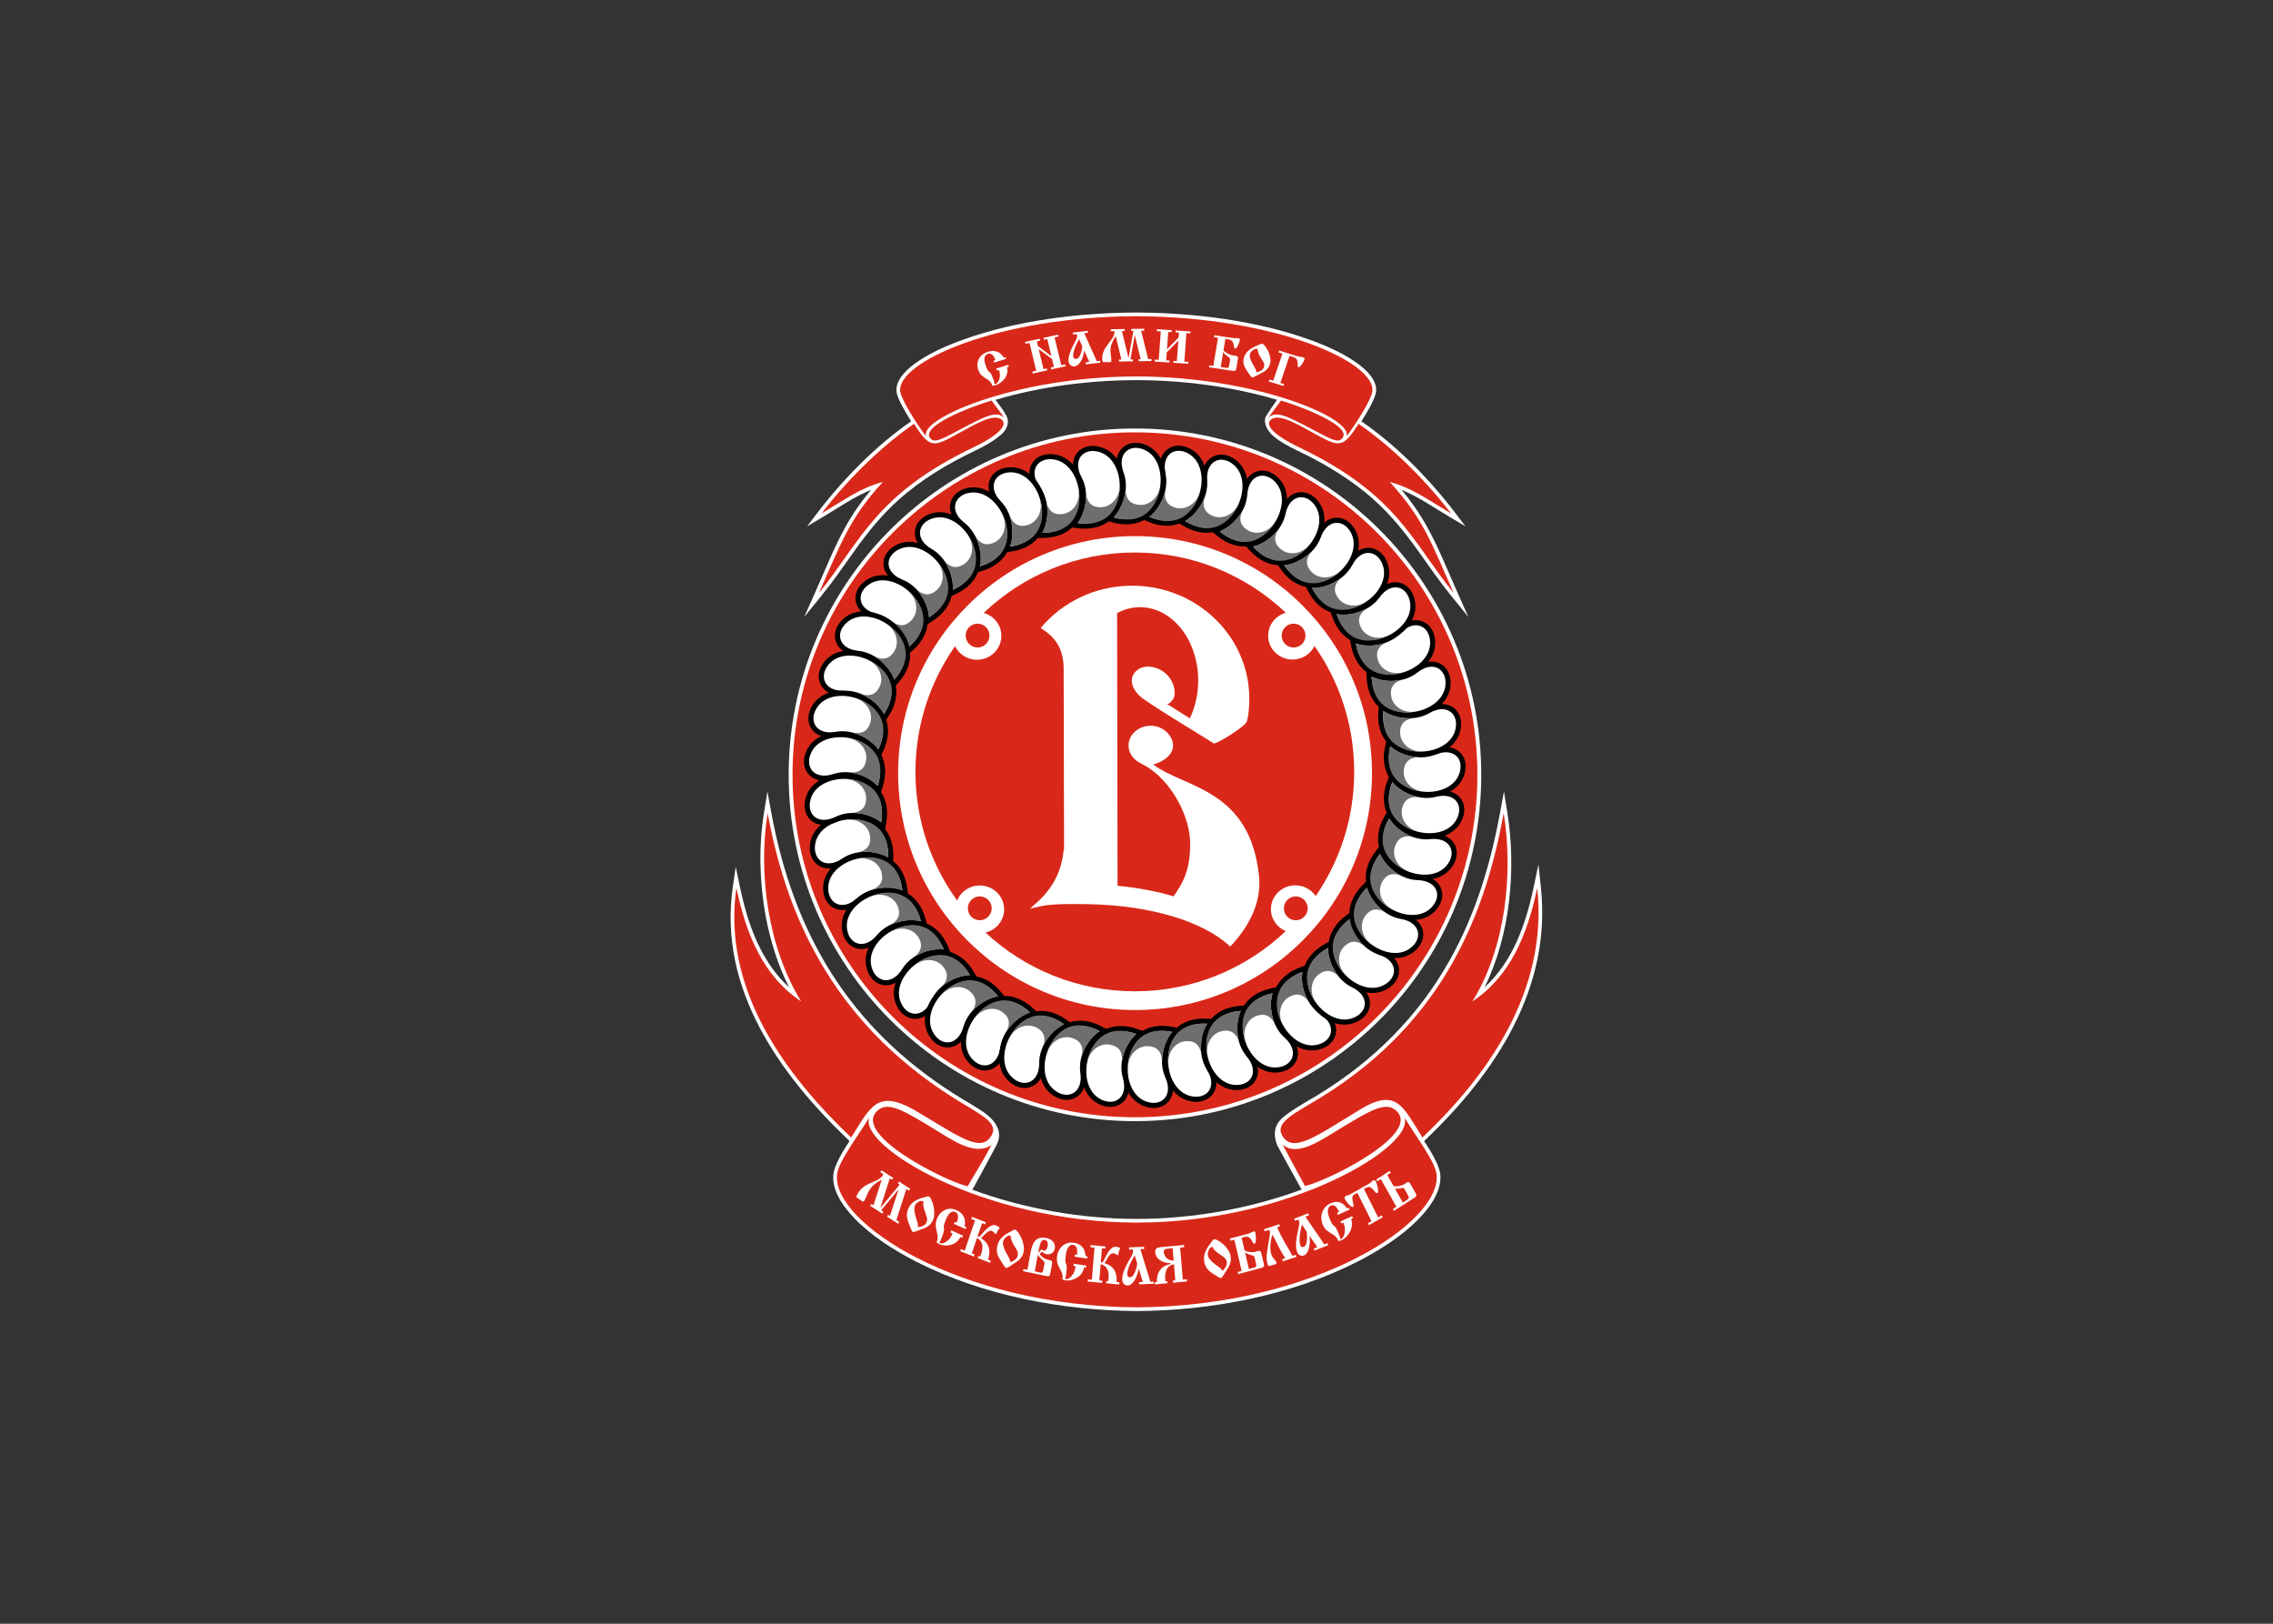 <svg clip-rule="evenodd" fill-rule="evenodd" stroke-linejoin="round" stroke-miterlimit="1.414" viewBox="0 0 560 400" xmlns="http://www.w3.org/2000/svg"><rect x="0" y="0" width="560" height="400" fill="#333333" stroke="none"/><g transform="matrix(.704 0 0 .704 179.417 76.864)"><path d="m144.406 52.944c61.271 0 110.957 48.211 110.957 107.654 0 59.448-49.687 107.654-110.957 107.654-61.276 0-110.963-48.206-110.963-107.654 0-59.443 49.688-107.654 110.963-107.654" fill="#fff"/><path d="m33.313 160.6c0-59.517 49.754-107.673 111.088-107.78v.241c-61.211 0-110.723 48.164-110.837 107.539.115 59.376 49.626 107.53 110.837 107.53s110.733-48.155 110.838-107.53c-.105-59.375-49.627-107.539-110.838-107.539v-.115-.126c61.336.107 111.087 48.263 111.087 107.78s-49.751 107.663-111.087 107.769c-61.335-.106-111.088-48.252-111.088-107.769z" fill-rule="nonzero"/><path d="m93.942 291.399c-2.641 4.966-5.312 9.92-8.017 14.856l-.462.846-.153-.033c18.279 6.791 38.576 10.265 57.678 10.277 19.278-.012 39.767-3.544 58.178-10.466l-.554.124-.465-.849c-2.701-4.924-5.479-9.789-8.116-14.755-2.441-6.826 1.621-9.404 4.894-11.678 3.068-2.12 6.464-3.955 9.656-5.904 19.286-11.821 34.82-27.249 45.91-47.008 9.059-16.13 14.294-33.576 17.623-51.687l1.348-7.353 1.191 7.385c3.153 19.568 1.084 42.915-8.004 61.178 9.877-8.986 14.452-21.992 17.207-35.047l1.682-7.954.862 8.082c3.789 35.32-16.09 65.102-40.561 88.383l-.302.294c2.471 3.772 5.32 8.504 5.649 11.661.585 5.684-3.533 11.383-7.245 15.257-6.007 6.289-14.161 11.432-21.867 15.353-23.219 11.793-51.197 17.072-77.087 17.217-25.887-.145-53.865-5.424-77.085-17.217-7.706-3.921-15.86-9.063-21.868-15.353-3.707-3.874-7.829-9.573-7.244-15.257.328-3.157 3.183-7.889 5.649-11.661l-.303-.294c-24.203-23.024-45.63-53.132-40.557-88.43l1.037-7.206 1.502 7.126c2.752 13.035 7.317 26.027 17.17 35.004-3.939-7.808-6.593-16.358-8.18-24.895-2.18-11.778-2.501-24.403-.589-36.239l1.187-7.385 1.356 7.353c7.792 42.41 27.312 75.333 64.344 98.702 3.217 2.026 6.639 3.896 9.767 6.032 3.344 2.283 7.415 6.327 4.769 11.541" fill="#fff"/><path d="m83.791 305.937c-7.94-1.758-42.249-19.043-30.874-27.005 3.521-2.462 9.161.947 17.477 5.93 7.804 4.677 15.63 10.719 21.735 6.613-3.597 6.76-6.724 11.513-8.338 14.462m-19.055-26.937c-12.74-6.963-14.959-.777-21.713 9.86-22.474-21.38-45.323-51.444-40.168-87.311 3.464 16.418 9.489 30.952 22.669 39.672-11.683-18.863-15.104-44.938-11.734-65.865 6.114 33.258 21.044 71.865 64.928 99.555 9.383 5.92 15.976 8.568 13.457 13.143-3.656 6.644-11.798.119-27.439-9.054m137.096 26.839c7.941-1.758 42.6-18.945 31.224-26.907-3.52-2.462-9.161.947-17.476 5.93-7.805 4.677-16.155 10.999-21.556 6.49 3.598 6.76 6.192 11.542 7.808 14.487m19.406-26.839c12.745-7.749 14.96-.777 21.714 9.86 22.482-21.38 44.064-50.959 40.167-87.311-3.464 16.418-9.489 30.952-22.669 39.672 11.683-18.863 14.302-44.938 10.932-65.865-6.11 33.258-19.879 72.445-64.126 99.555-8.713 5.342-15.975 8.568-13.458 13.143 3.656 6.644 11.947.367 27.44-9.054m-171.828 2.719c-4.361 7.248-10.86 15.495-11.337 20.169-1.724 16.669 42.515 46.055 104.917 46.397 62.397-.342 106.636-29.728 104.912-46.397-.479-4.674-6.977-12.921-11.337-20.169 4.378 9.813-39.344 36.877-93.575 36.912-54.236-.035-97.958-27.099-93.58-36.912" fill="#d92819"/><path d="m198.616 204.492c-2.3 0-4.169 1.869-4.169 4.174 0 2.303 1.868 4.173 4.169 4.173 2.303 0 4.173-1.869 4.173-4.173 0-2.305-1.87-4.174-4.173-4.174m-.769-95.435c-2.304 0-4.173 1.867-4.173 4.169 0 2.304 1.868 4.173 4.173 4.173s4.169-1.868 4.169-4.173c0-2.302-1.864-4.169-4.169-4.169m-109.823 95.427c-2.303 0-4.173 1.868-4.173 4.174 0 2.303 1.869 4.168 4.173 4.168 2.3 0 4.174-1.865 4.174-4.168-.001-2.305-1.874-4.174-4.174-4.174m-.768-95.435c-2.308 0-4.173 1.867-4.173 4.169 0 2.304 1.865 4.173 4.173 4.173 2.299 0 4.164-1.868 4.164-4.173 0-2.302-1.865-4.169-4.164-4.169m55.034-24.895c20.467 0 39.07 8.018 52.836 21.08-3.572 1.003-6.179 4.218-6.179 8.032 0 4.608 3.819 8.344 8.529 8.344 3.388 0 6.315-1.931 7.689-4.731 8.751 12.469 13.894 27.657 13.894 44.046 0 16.128-4.98 31.096-13.484 43.452-1.523-2.274-4.143-3.768-7.126-3.768-4.71 0-8.533 3.737-8.533 8.347 0 3.447 2.138 6.404 5.184 7.68-13.765 13.052-32.355 21.061-52.81 21.061-20.195 0-38.569-7.806-52.273-20.557 3.746-.879 6.532-4.181 6.532-8.116 0-4.612-3.814-8.355-8.525-8.355-3.596 0-6.672 2.176-7.927 5.256-9.17-12.641-14.58-28.185-14.58-45.001 0-16.357 5.124-31.519 13.845-43.976 1.383 2.796 4.306 4.728 7.685 4.728 4.714 0 8.533-3.739 8.533-8.351 0-3.818-2.616-7.038-6.191-8.029 13.77-13.104 32.395-21.142 52.901-21.142" fill="#d92819"/><path d="m141.338 95.762c22.648 0 41.017 17.718 41.017 39.564 0 2.673-.256 5.841-.802 7.804-.452 1.952-11.073 8.301-11.657 7.812-8.025-5.103-16.615-10.054-24.367-15.375-3.734-2.56-5.534-6.454-3.367-9.298 2.168-2.842 6.845-2.919 10.437-.175 3.598 2.74 4.357 7.702 3.005 9.477-1.348 1.768-1.229 1.236-2.019 1.599l7.962 5.026c1.847-3.868 2.919-8.399 2.919-13.245 0-14.167-9.119-25.664-20.357-25.664-2.851 0-5.565.737-8.026 2.076l.158 95.397c7.356.729 14.047 2.024 19.61 3.707 3.652-5.23 5.803-9.578 5.803-18.474s-5.755-20.344-14.016-26.141c-1.126-.783-2.927-1.783-4.032-2.364-2.125-1.237-3.521-3.368-3.521-5.794 0-3.827 3.486-6.925 7.787-6.925 4.297 0 7.782 3.448 7.782 6.925s-3.699 5.779-6.908 6.633c10.548 8.201 34.036 8.297 37.027 39.361.883 9.196-3.793 17.72-10.112 24.364-9.238-8.811-27.96-14.444-49.551-14.844-14.75-.268-15.556.495-20.531 1.574 2.961-2.675 10.744-8.325 11.802-20.57.047 0 .094-.004.141-.008l-.005-3.111v-.017l-.136-60.09c0-7.561-3.192-11.335-8.031-14.42 7.517-9.022 19.055-14.804 31.988-14.804" fill="#fff"/><path d="m94.612 43.611c-2.338 1.909-5.317 3.503-8.039 4.807-9.685 4.624-19.004 10.161-27.017 17.357-5.986 5.373-10.696 11.26-15.36 17.771-3.763 5.25-7.369 10.557-11.452 15.58l-6.161 7.598 3.985-8.935c3.363-7.538 6.498-15.471 10.501-22.68 2.59-4.67 5.543-8.861 8.892-12.871-5.91 2.414-11.031 6.015-16.637 9.357l-5.721 3.405 4.032-5.295c.513-.674 1.033-1.337 1.554-2.001 8.486-10.739 19.495-21.682 30.832-29.453-2.411-3.766-4.809-8.031-5.104-10.277-.52-3.923 3.133-7.446 5.957-9.59 4.963-3.776 11.499-6.619 17.336-8.717 18.762-6.741 40.739-9.407 60.589-9.494 19.849.087 41.828 2.753 60.593 9.494 5.837 2.098 12.378 4.941 17.34 8.717 2.826 2.144 6.477 5.667 5.961 9.59-.299 2.246-2.696 6.511-5.107 10.277 11.337 7.772 22.35 18.714 30.831 29.453.525.664 1.042 1.327 1.553 2.001l4.037 5.295-5.717-3.405c-5.616-3.341-10.736-6.942-16.645-9.357 3.359 4.01 6.302 8.201 8.892 12.871 4.002 7.209 7.138 15.142 10.505 22.68l3.981 8.935-6.161-7.598c-4.079-5.023-7.69-10.33-11.452-15.58-4.664-6.511-9.375-12.397-15.36-17.771-8.014-7.197-17.328-12.733-27.019-17.357-2.722-1.304-5.691-2.898-8.038-4.807-2.906-2.368-3.827-5.566-2.696-7.305 1.485-2.289 2.201-3.417 3.759-5.577-15.69-4.691-33.115-6.884-49.252-6.893-16.138.009-33.563 2.202-49.248 6.893 1.327 1.846 2.722 3.544 3.789 5.562 1.324 2.527-.011 5.436-2.733 7.32" fill="#fff"/><path d="m92.154 30.984c-6.059 1.726-26.556 9.288-20.954 13.64 1.761 1.372 6.075-1.63 13.035-5.141 5.875-2.972 9.642-4.96 12.323-2.534-1.519-2.206-3.137-4.157-4.404-5.965m-12.139 11.788c-8.465 4.675-9.579 4.767-14.994-3.643-10.125 6.891-22.448 18.343-32.359 31.357 8.819-5.25 13.504-8.848 21.45-11.032-11.896 12.977-14.713 21.707-22.367 38.859 14.75-18.172 19.691-34.552 54.274-51.063 7.419-3.539 11.981-7.334 9.8-9.472-2.623-2.572-9.122 1.302-15.804 4.994m113.433-11.788c6.059 1.726 26.561 9.288 20.955 13.64-1.763 1.372-6.077-1.63-13.032-5.141-5.875-2.972-9.647-4.96-12.326-2.534 1.519-2.206 3.136-4.157 4.403-5.965m12.144 11.788c8.465 4.675 9.579 4.767 14.989-3.643 10.125 6.891 22.448 18.343 32.364 31.357-8.819-5.25-13.504-8.848-21.453-11.032 11.9 12.977 14.712 21.707 22.366 38.859-14.75-18.172-19.692-34.552-54.274-51.063-7.42-3.539-11.982-7.334-9.801-9.472 2.624-2.572 9.123 1.302 15.809 4.994m-136.235.914c-3.418-4.444-8.785-13.016-9.165-15.877-1.345-10.221 33.682-26.134 82.605-26.347 48.918.213 83.961 16.126 82.613 26.347-.379 2.861-5.747 11.433-9.161 15.877 3.431-6.016-30.93-21.112-73.449-21.137-42.513.025-76.878 15.12-73.443 21.137" fill="#d92819"/><path d="m192.822 13.494 6.058 1.884c.661.206 1.105.3 1.319.292.209-.013.585.065 1.118.232.18.058.295.149.345.288.056.14.048.296-.012.475-.06.175-.223.495-.491.967-.265.471-.546.883-.84 1.223-.295.346-.542.486-.751.42-.12-.034-.196-.097-.248-.184-.043-.088-.068-.205-.073-.346-.004-.146.005-.313.022-.501.013-.192.013-.354-.004-.495-.03-.476-.125-.847-.278-1.118-.158-.271-.367-.476-.619-.612-.252-.135-.588-.271-1.011-.402l-.922-.284-3.226 9.49 1.336.42-.222.646-5.167-1.608.222-.647 1.334.414 3.226-9.494-1.339-.414zm-7.588-.597c-.421-.057-.827 0-1.198.171-.367.17-.678.401-.939.695-.252.297-.423.589-.516.881-.119.42-.111.891.043 1.421.145.523.393 1.126.738 1.794.247.47.52.954.81 1.447.295.495.478.845.542 1.046.073.195.082.441.03.72.563-.044 1.105-.219 1.621-.525.516-.309.871-.663 1.062-1.066l.159-.53c.055-.427-.005-.83-.183-1.218-.18-.385-.466-.865-.854-1.447-.388-.58-.695-1.126-.922-1.634-.226-.509-.354-1.096-.393-1.755m1.695-1.757c.272.075.597.359.989.856.388.499.742 1.101 1.075 1.805.321.708.555 1.451.688 2.231.137.784.115 1.487-.073 2.112-.2.668-.495 1.223-.878 1.66-.385.446-.824.813-1.327 1.114-.5.296-1.306.733-2.429 1.31-.597.307-.985.498-1.169.574-.184.075-.341.092-.478.051-.115-.03-.238-.117-.367-.267-.128-.147-.384-.492-.765-1.035-.481-.712-.836-1.258-1.07-1.63-.227-.375-.422-.772-.585-1.206-.162-.428-.248-.87-.261-1.324-.017-.459.051-.951.209-1.476.325-1.075.922-1.948 1.805-2.618.874-.672 1.852-1.21 2.918-1.621.162-.056.375-.151.636-.278.269-.128.478-.211.636-.253.155-.045.301-.045.446-.005m-14.585 8.119 2.057.309c.269.04.469.004.602-.105.131-.113.234-.392.311-.852l.303-1.813c.024-.188.033-.329.013-.416-.013-.088-.09-.201-.235-.331-.14-.136-.345-.303-.619-.512-.422-.314-.742-.572-.951-.77-.209-.196-.414-.444-.615-.751zm-2.235-11.137 5.977.908c.573.081.999.13 1.285.134.273.005.521-.004.717-.025.201-.028.371-.028.504-.005.188.026.315.105.393.24.067.132.093.283.063.462-.03.18-.136.526-.32 1.033-.183.505-.392.96-.631 1.359-.243.396-.474.58-.696.546-.123-.019-.208-.066-.272-.144-.06-.08-.102-.193-.128-.333-.029-.143-.047-.31-.068-.497-.017-.193-.043-.351-.077-.485-.111-.469-.261-.821-.465-1.062-.2-.246-.435-.416-.709-.512-.268-.101-.626-.184-1.062-.25l-.644-.094-.666 4.016c.223.275.53.542.931.798.406.258.828.478 1.28.661.444.184.853.301 1.225.359.076.008.187.021.345.034.154.017.273.025.35.038.375.057.644.158.794.295.145.134.179.435.102.908l-.515 3.124c-.077.476-.201.768-.372.883-.171.114-.461.135-.871.073l-8.325-1.257.111-.674 1.391.211 1.635-9.863-1.391-.209zm-12.587 1.886-4.062 4.115-.205 2.793 1.173.079-.047.676-5.192-.343.052-.678 1.404.091.725-9.957-1.404-.095.055-.678 5.184.35-.047.678-1.174-.079-.444 6.1 4.058-4.13.124-1.72-1.164-.079.055-.678 5.176.346-.048.681-1.404-.096-.725 9.958 1.403.096-.051.676-5.184-.343.048-.678 1.169.074zm-19.931 6.632-1.997-8.196c-.61.925-1.075 1.8-1.387 2.625-.32.822-.469 1.686-.452 2.59.004.291.021.579.059.866.039.285.082.602.124.943.047.346.086.638.107.874l.013.809c-.017.164-.098.279-.235.343-.115.049-.239.075-.367.075-.103.004-.303-.017-.619-.056-.094-.015-.244-.015-.436-.015-.235.006-.422.015-.537.027-.166.026-.29.039-.371.039-.188.004-.333-.075-.44-.234-.098-.158-.158-.463-.167-.918-.012-.788.086-1.5.295-2.142s.465-1.196.764-1.664c.303-.472.722-1.063 1.267-1.776.543-.706.935-1.244 1.174-1.606.521-.813.781-1.522.773-2.12-.005-.092-.018-.231-.043-.41l-1.246.021-.013-.676 4.843-.083.013.681-.952.013 2.326 9.482 1.702-9.547-.742.013-.013-.682 4.557-.074.009.678-1.101.021 2.453 9.94 1.173-.017.009.683-4.536.074-.013-.683.742-.013-2.063-8.482-1.506 8.545.891-.013.014.678-4.949.083-.009-.678zm-13.709-4.64-1.083-2.473c-.32.534-.653 1.155-.99 1.861-.333.704-.605 1.4-.819 2.089-.209.691-.311 1.303-.299 1.834l.056.42c.051.215.171.384.341.525.175.134.414.184.721.147.389-.043.742-.313 1.054-.806.312-.495.558-1.085.733-1.771.18-.684.278-1.296.286-1.826m-1.915-4.286-1.288.154-.086-.675 5.218-.616.086.678-1.319.154 4.396 9.769 1.156-.134.089.672-5.051.589-.09-.672 1.28-.15-1.792-4.011c-.06.613-.175 1.242-.368 1.888-.187.647-.431 1.228-.717 1.752-.294.521-.635.958-1.019 1.297-.38.342-.795.538-1.234.591-.546.066-1.015-.054-1.412-.35-.401-.292-.636-.747-.712-1.364-.068-.534-.026-1.126.115-1.781.145-.661.355-1.313.623-1.968.269-.646.585-1.328.947-2.03.098-.207.294-.574.585-1.107.29-.527.486-.947.588-1.257.107-.312.137-.642.09-1.001-.009-.095-.039-.24-.085-.428m-13.322 5.283 1.694 6.987 1.144-.25.158.659-5.069 1.124-.163-.665 1.37-.301-2.346-9.731-1.37.305-.162-.664 5.073-1.117.158.659-1.144.254.406 1.681 4.685 3.471-1.438-5.957-1.14.249-.162-.663 5.065-1.116.158.661-1.366.305 2.347 9.726 1.37-.302.158.66-5.061 1.117-.162-.663 1.139-.249-.657-2.726zm-11.374 3.386-4.229 1.311-.218-.646.691-.215c-.188-.564-.405-1.014-.64-1.355-.239-.339-.478-.58-.717-.72-.243-.13-.469-.205-.678-.21-.209-.004-.418.022-.631.088-.559.175-.934.581-1.118 1.223-.187.641-.081 1.534.307 2.688.316.922.555 1.502.722 1.756.166.254.357.454.584.599.222.146.453.429.683.843.23.42.563 1.267.994 2.539.047.122.068.229.081.318.013.09.013.19.017.291 0 .1 0 .209.008.317.094.036.231.029.419-.029.341-.105.653-.395.938-.855.286-.47.466-1.033.555-1.7.082-.66.017-1.326-.213-1.989-.06-.184-.111-.325-.154-.412l-.691.22-.222-.647 4.224-1.316.218.646-.662.207c.201.693.222 1.38.06 2.064-.163.687-.453 1.317-.875 1.893-.431.576-.917 1.062-1.472 1.459-.554.397-1.096.678-1.621.839-.486.153-.9.215-1.241.179l-.145-.427c-.099-.271-.244-.529-.436-.766-.192-.239-.397-.446-.623-.621-.217-.173-.464-.347-.742-.522-.273-.175-.508-.333-.712-.459-.721-.491-1.237-.945-1.536-1.359-.307-.42-.542-.874-.709-1.368-.307-.895-.375-1.775-.209-2.631.167-.861.555-1.613 1.165-2.259s1.391-1.119 2.351-1.421c1.002-.309 1.882-.388 2.637-.226.754.158 1.365.441 1.834.847.461.411.836.87 1.122 1.385l.666-.205z" fill="#fff" fill-rule="nonzero"/><path d="m142.374 81.81c-43.918 0-79.528 35.613-79.528 79.528 0 43.918 35.611 79.533 79.528 79.533 43.918 0 79.534-35.615 79.534-79.533 0-43.915-35.615-79.528-79.534-79.528m-.042 201.319c-66.916 0-121.185-54.269-121.185-121.189 0-66.918 54.269-121.187 121.185-121.187 66.921 0 121.19 54.269 121.19 121.187 0 66.92-54.269 121.189-121.19 121.189" fill="#fff"/><path d="m142.374 78.418c45.783 0 82.913 37.129 82.913 82.914s-37.13 82.916-82.913 82.916-82.913-37.131-82.913-82.916 37.131-82.914 82.913-82.914m-.042 203.355c66.174 0 119.838-53.659 119.838-119.834 0-66.171-53.664-119.834-119.838-119.834-66.169 0-119.833 53.663-119.833 119.834 0 66.175 53.664 119.834 119.833 119.834" fill="#d92819"/><path d="m55.071 192.427c-4.028-2.424-10.236-2.394-14.144.273-2.885 1.971-6.814 2.999-9.809.635-2.5-1.972-2.991-5.312-2.283-8.256 3.056-12.647 29.582-14.04 28.934 5.879l-.098 3.03z"/><path d="m39.924 191.232c5.095-3.482 12.14-2.693 16.065-.333.581-17.844-22.882-15.918-25.421-5.402-1.418 5.88 3.336 9.848 9.356 5.735" fill="#fff"/><path d="m45.335 189.099c4.075-.534 7.569.093 10.659 1.804.444-11.956-8.68-14.145-15.002-13.218 5.44-.615 8.107 2.893 8.542 5.167.345 1.8.528 5.235-4.199 6.247" fill="#6e6e6e"/><path d="m60.264 204.169c-4.322-1.84-10.471-.943-13.965 2.244-2.586 2.355-6.332 3.918-9.625 1.988-2.753-1.605-3.708-4.838-3.41-7.86 1.263-12.945 27.333-18.019 29.466 1.8l.329 3.014z"/><path d="m45.096 205.095c4.561-4.157 11.648-4.357 15.868-2.561-1.911-17.759-24.88-12.582-25.929-1.818-.589 6.022 4.672 9.289 10.061 4.379" fill="#fff"/><path d="m50.16 202.231c3.96-1.101 7.506-.964 10.803.3-1.22-11.896-10.564-12.796-16.691-11.001 5.304-1.365 8.426 1.737 9.174 3.93.593 1.741 1.255 5.112-3.286 6.771" fill="#6e6e6e"/><path d="m66.972 214.964c-4.541-1.216-10.505.52-13.521 4.165-2.232 2.691-5.727 4.761-9.255 3.31-2.945-1.202-4.34-4.28-4.472-7.305-.551-12.996 24.564-21.65 29.436-2.32l.739 2.938z"/><path d="m52.081 217.993c3.934-4.749 10.927-5.939 15.352-4.744-4.361-17.316-26.386-8.995-25.925 1.813.252 6.041 5.917 8.546 10.573 2.931" fill="#fff"/><path d="m56.693 214.452c3.772-1.638 7.296-1.997 10.74-1.203-2.868-11.615-12.241-11.206-18.057-8.573 5.06-2.095 8.584.551 9.634 2.615.828 1.64 1.95 4.891-2.317 7.161" fill="#6e6e6e"/><path d="m75.202 224.821c-4.668-.572-10.33 1.979-12.813 6.007-1.835 2.974-5.001 5.512-8.704 4.57-3.08-.78-4.89-3.636-5.444-6.618-2.351-12.791 21.316-24.854 28.826-6.392l1.143 2.809z"/><path d="m60.875 229.892c3.238-5.251 9.997-7.393 14.545-6.838-6.728-16.538-27.383-5.232-25.425 5.405 1.091 5.953 7.052 7.643 10.88 1.433" fill="#fff"/><path d="m64.95 225.741c3.507-2.141 6.955-2.99 10.47-2.686-4.454-11.103-13.679-9.388-19.076-5.971 4.719-2.777 8.576-.652 9.903 1.251 1.045 1.502 2.611 4.564-1.297 7.406" fill="#6e6e6e"/><path d="m84.602 233.832c-4.702.077-9.954 3.393-11.848 7.727-1.408 3.204-4.191 6.153-7.984 5.74-3.169-.35-5.355-2.919-6.314-5.794-4.114-12.345 17.648-27.586 27.653-10.347l1.523 2.62z"/><path d="m71.119 240.846c2.479-5.65 8.871-8.722 13.454-8.799-8.969-15.438-27.845-1.373-24.428 8.893 1.912 5.734 8.047 6.583 10.974-.094" fill="#fff"/><path d="m74.579 236.17c3.171-2.616 6.465-3.934 9.994-4.117-5.961-10.377-14.857-7.399-19.726-3.264 4.289-3.405 8.41-1.839 9.981-.142 1.249 1.343 3.224 4.161-.249 7.523" fill="#6e6e6e"/><path d="m94.694 241.247c-4.643.73-9.379 4.75-10.659 9.302-.947 3.37-3.29 6.677-7.104 6.793-3.187.098-5.709-2.142-7.058-4.856-5.789-11.652 13.632-29.774 25.943-14.098l1.877 2.39z"/><path d="m82.319 250.071c1.664-5.944 7.574-9.874 12.1-10.582-11.03-14.047-27.768 2.516-22.951 12.203 2.689 5.419 8.88 5.403 10.851-1.621" fill="#fff"/><path d="m85.097 244.96c2.778-3.031 5.854-4.797 9.319-5.47-7.344-9.447-15.74-5.257-19.982-.482 3.772-3.973 8.065-2.991 9.861-1.531 1.425 1.159 3.772 3.668.802 7.483" fill="#6e6e6e"/><path d="m106.222 246.904c-4.501 1.374-8.631 6.009-9.263 10.697-.465 3.465-2.33 7.07-6.093 7.719-3.136.534-5.947-1.336-7.663-3.836-7.351-10.73 9.361-31.373 23.732-17.562l2.185 2.103z"/><path d="m95.197 257.366c.823-6.117 6.119-10.829 10.505-12.159-12.873-12.374-27.146 6.349-21.028 15.275 3.419 4.988 9.546 4.11 10.523-3.116" fill="#fff"/><path d="m97.232 251.914c2.33-3.387 5.129-5.564 8.47-6.707-8.586-8.338-16.316-3.016-19.859 2.299 3.184-4.458 7.574-4.082 9.558-2.889 1.567.948 4.242 3.111 1.831 7.297" fill="#6e6e6e"/><path d="m118.297 250.866c-4.263 1.987-7.71 7.149-7.68 11.878.017 3.499-1.327 7.33-4.958 8.49-3.038.973-6.08-.486-8.124-2.722-8.777-9.61 4.898-32.378 21.057-20.703l2.453 1.775z"/><path d="m108.834 262.76c-.034-6.17 4.556-11.577 8.712-13.509-14.469-10.457-25.997 10.07-18.701 18.057 4.083 4.463 10.035 2.741 9.989-4.548" fill="#fff"/><path d="m110.092 257.076c1.835-3.673 4.309-6.221 7.454-7.825-9.66-7.057-16.576-.707-19.341 5.043 2.53-4.855 6.929-5.099 9.058-4.189 1.689.722 4.638 2.491 2.829 6.971" fill="#6e6e6e"/><path d="m130.935 253.125c-3.943 2.56-6.639 8.154-5.953 12.839.504 3.457-.289 7.437-3.729 9.092-2.872 1.383-6.084.364-8.423-1.569-10.027-8.287.35-32.745 17.972-23.425l2.679 1.416z"/><path d="m123.221 266.221c-.896-6.106 2.901-12.097 6.746-14.584-15.783-8.345-24.338 13.59-16.005 20.477 4.668 3.857 10.318 1.322 9.259-5.893" fill="#fff"/><path d="m123.678 260.422c1.305-3.899 3.396-6.758 6.289-8.79-10.548-5.64-16.513 1.6-18.45 7.689 1.831-5.162 6.153-6.016 8.389-5.41 1.771.479 4.936 1.823 3.772 6.511" fill="#6e6e6e"/><path d="m143.928 253.984c-3.555 3.08-5.44 8.998-4.113 13.538.985 3.354.746 7.407-2.423 9.528-2.65 1.762-5.978 1.199-8.559-.383-11.085-6.814-4.212-32.476 14.536-25.7l2.846 1.033z"/><path d="m138.107 268.026c-1.732-5.923 1.191-12.382 4.656-15.386-16.799-6.067-22.218 16.845-13.001 22.51 5.158 3.168 10.394-.126 8.345-7.124" fill="#fff"/><path d="m137.754 262.215c.75-4.038 2.423-7.169 5.005-9.575-11.231-4.113-16.129 3.883-17.205 10.181 1.097-5.367 5.261-6.811 7.557-6.525 1.818.227 5.141 1.114 4.643 5.919" fill="#6e6e6e"/><path d="m156.771 253.1c-3.089 3.551-4.135 9.668-2.185 13.978 1.438 3.184 1.766 7.229-1.08 9.767-2.376 2.125-5.751 2.027-8.529.816-11.921-5.202-8.691-31.567 10.812-27.471l2.974.623z"/><path d="m152.96 267.813c-2.543-5.624-.546-12.426 2.467-15.882-17.477-3.669-19.653 19.772-9.732 24.099 5.538 2.42 10.274-1.57 7.265-8.217" fill="#fff"/><path d="m151.801 262.112c.183-4.108 1.404-7.437 3.626-10.181-11.695-2.516-15.437 6.093-15.621 12.477.338-5.47 4.258-7.477 6.571-7.515 1.835-.029 5.252.388 5.424 5.219" fill="#6e6e6e"/><path d="m169.238 250.024c-2.569 3.941-2.752 10.151-.222 14.148 1.873 2.952 2.756 6.912.294 9.822-2.056 2.432-5.414 2.807-8.333 1.993-12.531-3.491-13.001-30.055 6.887-28.711l3.029.205z"/><path d="m167.515 265.124c-3.302-5.214-2.27-12.229.23-16.068-17.818-1.204-16.712 22.316-6.288 25.216 5.824 1.626 9.958-2.986 6.058-9.148" fill="#fff"/><path d="m165.569 259.636c-.392-4.086.355-7.555 2.176-10.581-11.93-.862-14.438 8.176-13.73 14.524-.431-5.453 3.175-7.996 5.462-8.354 1.813-.282 5.251-.342 6.092 4.411" fill="#6e6e6e"/><path d="m181.031 245.291c-1.992 4.263-1.309 10.438 1.754 14.043 2.262 2.667 3.695 6.464 1.656 9.69-1.698 2.692-4.966 3.533-7.975 3.131-12.895-1.715-17.054-27.947 2.829-29.389l3.022-.222z"/><path d="m181.429 260.487c-3.994-4.699-3.952-11.79-2.005-15.946-17.814 1.289-13.446 24.426-2.723 25.848 5.999.799 9.446-4.343 4.728-9.902" fill="#fff"/><path d="m178.74 255.328c-.955-4-.699-7.535.684-10.787-11.939.806-13.159 10.112-11.581 16.299-1.178-5.347 2.031-8.362 4.25-9.038 1.754-.528 5.15-1.07 6.647 3.526" fill="#6e6e6e"/><path d="m192.168 238.9c-1.378 4.499.154 10.515 3.691 13.663 2.611 2.32 4.557 5.885 2.986 9.362-1.305 2.905-4.429 4.189-7.458 4.211-13.004.102-20.779-25.302-1.293-29.497l2.962-.64z"/><path d="m194.677 253.894c-4.612-4.104-5.555-11.127-4.207-15.514-17.459 3.759-9.916 26.062.905 25.977 6.049-.044 8.746-5.617 3.302-10.463" fill="#fff"/><path d="m191.297 249.158c-1.506-3.823-1.745-7.364-.828-10.778-11.708 2.462-11.626 11.845-9.195 17.749-1.915-5.129.845-8.562 2.949-9.531 1.665-.776 4.95-1.783 7.074 2.56" fill="#6e6e6e"/><path d="m202.673 231.212c-.737 4.642 1.613 10.385 5.552 13.008 2.909 1.941 5.333 5.194 4.262 8.855-.888 3.064-3.802 4.77-6.802 5.213-12.868 1.908-24.098-22.171-5.38-29.027l2.841-1.046z"/><path d="m207.238 245.702c-5.133-3.423-7.049-10.249-6.327-14.772-16.764 6.149-6.187 27.18 4.514 25.596 5.987-.887 7.881-6.78 1.813-10.824" fill="#fff"/><path d="m203.232 241.485c-2.022-3.579-2.752-7.052-2.317-10.555-11.252 4.066-9.865 13.342-6.639 18.86-2.607-4.817-.349-8.603 1.596-9.857 1.54-.998 4.659-2.448 7.36 1.552" fill="#6e6e6e"/><path d="m211.731 222.559c-.089 4.701 3.043 10.06 7.31 12.108 3.149 1.52 6.003 4.403 5.457 8.184-.46 3.15-3.107 5.249-6.012 6.102-12.48 3.679-26.949-18.594-9.374-27.998l2.675-1.426z"/><path d="m218.268 236.277c-5.56-2.675-8.401-9.169-8.316-13.752-15.749 8.422-2.346 27.78 8.03 24.722 5.803-1.715 6.862-7.813.286-10.97" fill="#fff"/><path d="m213.715 232.655c-2.501-3.261-3.704-6.597-3.767-10.125-10.573 5.585-7.907 14.583-3.943 19.596-3.256-4.408-1.548-8.469.205-9.983 1.386-1.2 4.267-3.073 7.505.512" fill="#6e6e6e"/><path d="m219.304 212.19c.568 4.669 4.417 9.54 8.927 10.979 3.327 1.057 6.559 3.519 6.536 7.334-.017 3.187-2.342 5.632-5.103 6.883-11.845 5.381-29.274-14.665-13.181-26.419l2.453-1.788z"/><path d="m227.69 224.863c-5.88-1.873-9.601-7.911-10.156-12.459-14.417 10.53 1.548 27.836 11.398 23.364 5.507-2.504 5.703-8.691-1.242-10.905" fill="#fff"/><path d="m222.677 221.911c-2.928-2.876-4.588-6.016-5.138-9.507-9.699 7.006-5.803 15.547-1.187 19.952-3.831-3.904-2.705-8.163-1.182-9.909 1.208-1.383 3.802-3.639 7.507-.536" fill="#6e6e6e"/><path d="m225.3 200.985c1.217 4.54 5.705 8.833 10.369 9.626 3.443.59 6.985 2.578 7.497 6.357.426 3.159-1.537 5.897-4.097 7.527-10.983 6.976-31.032-10.449-16.725-24.33l2.175-2.116z"/><path d="m235.37 212.371c-6.085-1.038-10.603-6.5-11.79-10.924-12.813 12.433 5.406 27.351 14.537 21.548 5.103-3.248 4.438-9.406-2.747-10.624" fill="#fff"/><path d="m229.994 210.142c-3.303-2.448-5.381-5.32-6.414-8.7-8.627 8.29-3.58 16.202 1.609 19.921-4.339-3.327-3.819-7.705-2.551-9.641 1.002-1.542 3.255-4.135 7.356-1.58" fill="#6e6e6e"/><path d="m229.724 188.928c1.834 4.33 6.874 7.957 11.601 8.094 3.5.098 7.276 1.575 8.312 5.253.862 3.062-.704 6.054-3.008 8.021-9.903 8.435-32.183-6.026-19.951-21.765l1.861-2.394z"/><path d="m241.279 198.802c-6.17-.18-11.409-4.959-13.197-9.174-10.957 14.09 9.157 26.326 17.396 19.312 4.604-3.922 3.089-9.925-4.199-10.138" fill="#fff"/><path d="m235.643 197.346c-3.607-1.963-6.068-4.524-7.558-7.719-7.39 9.404-1.292 16.539 4.366 19.507-4.766-2.705-4.86-7.108-3.87-9.203.777-1.663 2.645-4.548 7.062-2.585" fill="#6e6e6e"/><path d="m232.822 176.284c2.415 4.034 7.919 6.921 12.617 6.396 3.473-.383 7.424.551 8.964 4.045 1.28 2.914.146 6.093-1.868 8.363-8.628 9.728-32.705-1.488-22.785-18.774l1.51-2.63z"/><path d="m245.64 184.452c-6.137.683-11.985-3.32-14.341-7.254-8.892 15.49 12.732 24.803 19.908 16.709 4.012-4.523 1.678-10.261-5.567-9.455" fill="#fff"/><path d="m239.858 183.795c-3.848-1.443-6.638-3.632-8.563-6.593-6.003 10.342 1.024 16.56 7.041 18.706-5.095-2.006-5.795-6.358-5.116-8.569.541-1.757 1.991-4.871 6.638-3.544" fill="#6e6e6e"/><path d="m233.808 163.344c2.958 3.657 8.803 5.749 13.386 4.578 3.387-.867 7.428-.486 9.433 2.756 1.677 2.71.999 6.017-.678 8.543-7.194 10.842-32.594 3.08-25.178-15.424l1.131-2.812z"/><path d="m247.637 169.646c-5.978 1.529-12.331-1.619-15.211-5.184-6.652 16.572 16.056 22.789 22.038 13.774 3.345-5.04.235-10.393-6.827-8.59" fill="#fff"/><path d="m241.822 169.8c-4.011-.89-7.079-2.673-9.4-5.338-4.506 11.081 3.32 16.257 9.575 17.554-5.325-1.289-6.627-5.496-6.26-7.784.294-1.811 1.301-5.101 6.085-4.432" fill="#6e6e6e"/><path d="m232.942 150.531c3.434 3.212 9.518 4.471 13.896 2.675 3.234-1.329 7.288-1.521 9.725 1.414 2.035 2.451 1.822 5.82.516 8.551-5.616 11.736-31.853 7.587-27.077-11.766l.725-2.943z"/><path d="m247.513 154.851c-5.705 2.345-12.433.109-15.782-3.019-4.28 17.337 19.072 20.334 23.745 10.574 2.605-5.458-1.217-10.326-7.963-7.555" fill="#fff"/><path d="m241.779 155.811c-4.101-.322-7.386-1.659-10.052-3.979-2.919 11.6 5.551 15.638 11.925 16.048-5.448-.529-7.321-4.519-7.278-6.834.033-1.835.571-5.231 5.405-5.235" fill="#6e6e6e"/><path d="m230.335 138.093c3.848 2.699 10.043 3.102 14.131.712 3.017-1.766 7.007-2.518 9.831.051 2.356 2.142 2.612 5.506 1.698 8.393-3.925 12.405-30.486 11.947-28.45-7.881l.311-3.018z"/><path d="m245.367 140.342c-5.329 3.114-12.301 1.839-16.052-.792-1.827 17.761 21.719 17.478 24.987 7.166 1.825-5.769-2.641-10.059-8.935-6.374" fill="#fff"/><path d="m239.82 142.091c-4.105.249-7.544-.619-10.505-2.542-1.28 11.892 7.672 14.714 14.038 14.23-5.471.237-7.881-3.452-8.159-5.749-.217-1.822-.162-5.26 4.626-5.939" fill="#6e6e6e"/><path d="m225.974 126.016c4.186 2.14 10.381 1.672 14.089-1.263 2.744-2.168 6.593-3.465 9.745-1.317 2.629 1.792 3.355 5.09 2.851 8.079-2.163 12.828-28.528 16.071-29.27-3.849l-.116-3.031z"/><path d="m241.168 126.15c-4.838 3.827-11.921 3.535-16 1.45.661 17.844 23.937 14.288 25.738 3.619 1.006-5.965-4.016-9.592-9.738-5.069" fill="#fff"/><path d="m235.92 128.655c-4.029.817-7.553.437-10.757-1.055.392 11.957 9.647 13.504 15.886 12.141-5.385.992-8.287-2.324-8.884-4.561-.465-1.776-.887-5.188 3.755-6.525" fill="#6e6e6e"/><path d="m220.223 114.337c4.442 1.534 10.51.214 13.778-3.21 2.414-2.526 6.041-4.348 9.459-2.663 2.859 1.412 4.033 4.574 3.951 7.603-.354 13.007-26.014 19.888-29.522.268l-.533-2.989z"/><path d="m235.288 112.355c-4.257 4.461-11.315 5.161-15.645 3.661 3.14 17.584 25.694 10.818 25.992.004.168-6.045-5.311-8.939-10.347-3.665" fill="#fff"/><path d="m230.437 115.569c-3.87 1.371-7.42 1.485-10.795.45 2.047 11.786 11.43 12.031 17.413 9.811-5.188 1.73-8.525-1.147-9.421-3.281-.717-1.689-1.609-5.011 2.803-6.98" fill="#6e6e6e"/><path d="m213.277 103.913c4.612.9 10.436-1.251 13.196-5.094 2.036-2.84 5.376-5.15 9.003-3.954 3.021 1.001 4.626 3.967 4.967 6.977 1.455 12.928-22.998 23.315-29.202 4.374l-.943-2.882z"/><path d="m227.92 99.856c-3.597 5.012-10.492 6.685-14.99 5.808 5.564 16.969 26.957 7.129 25.742-3.618-.679-6.013-6.502-8.114-10.752-2.19" fill="#fff"/><path d="m223.564 103.711c-3.645 1.897-7.142 2.505-10.629 1.948 3.67 11.386 12.992 10.326 18.612 7.294-4.902 2.436-8.601.051-9.793-1.937-.942-1.577-2.286-4.741 1.81-7.305" fill="#6e6e6e"/><path d="m204.38 94.655c4.694.249 10.163-2.69 12.357-6.88 1.63-3.097 4.612-5.852 8.363-5.17 3.137.568 5.142 3.286 5.892 6.221 3.243 12.598-19.521 26.286-28.306 8.389l-1.335-2.722z"/><path d="m218.315 88.598c-2.867 5.466-9.455 8.079-14.029 7.834 7.863 16.03 27.678 3.311 24.982-7.162-1.505-5.859-7.565-7.13-10.953-.672" fill="#fff"/><path d="m214.539 93.023c-3.349 2.385-6.725 3.473-10.253 3.409 5.214 10.765 14.298 8.415 19.443 4.629-4.509 3.097-8.511 1.25-9.962-.554-1.156-1.429-2.928-4.374.772-7.484" fill="#6e6e6e"/><path d="m194.383 86.802c4.684-.406 9.694-4.08 11.282-8.536 1.182-3.292 3.75-6.432 7.564-6.279 3.183.125 5.543 2.539 6.7 5.338 4.962 12.024-15.677 28.745-26.865 12.248l-1.702-2.509z"/><path d="m207.342 78.865c-2.074 5.812-8.24 9.315-12.805 9.714 10.023 14.775 27.875-.574 23.744-10.575-2.303-5.592-8.482-6.008-10.939.861" fill="#fff"/><path d="m204.217 83.773c-2.977 2.827-6.174 4.374-9.681 4.802 6.669 9.936 15.335 6.342 19.9 1.877-4.036 3.698-8.251 2.422-9.941.84-1.344-1.254-3.507-3.927-.278-7.519" fill="#6e6e6e"/><path d="m183.281 80.354c4.582-1.053 9.028-5.39 9.984-10.022.708-3.426 2.816-6.89 6.613-7.27 3.17-.321 5.841 1.742 7.382 4.352 6.588 11.22-11.529 30.648-24.901 15.869l-2.035-2.245z"/><path d="m195.009 70.691c-1.25 6.044-6.864 10.372-11.332 11.4 11.981 13.238 27.521-4.444 22.042-13.773-3.064-5.216-9.232-4.771-10.71 2.373" fill="#fff"/><path d="m192.594 75.985c-2.559 3.215-5.503 5.191-8.916 6.104 7.983 8.907 16.068 4.145 19.973-.909-3.486 4.22-7.843 3.548-9.732 2.21-1.503-1.054-4.02-3.398-1.325-7.405" fill="#6e6e6e"/><path d="m171.368 75.106c4.39-1.68 8.188-6.592 8.49-11.315.227-3.487 1.831-7.215 5.539-8.122 3.093-.757 6.029.913 7.911 3.29 8.09 10.189-7.147 31.952-22.443 19.175l-2.331-1.943z"/><path d="m181.633 63.904c-.392 6.156-5.35 11.224-9.629 12.862 13.709 11.448 26.637-8.231 19.912-16.706-3.763-4.737-9.813-3.435-10.283 3.844" fill="#fff"/><path d="m179.983 69.483c-2.086 3.54-4.727 5.908-7.979 7.288 9.148 7.712 16.487 1.864 19.649-3.683-2.864 4.666-7.272 4.605-9.332 3.548-1.635-.841-4.451-2.81-2.338-7.153" fill="#6e6e6e"/><path d="m158.993 71.546c4.118-2.276 7.195-7.667 6.836-12.386-.26-3.487.81-7.401 4.357-8.813 2.957-1.18 6.093.066 8.291 2.154 9.424 8.965-2.629 32.632-19.56 22.112l-2.573-1.6z"/><path d="m167.604 59.025c.469 6.151-3.738 11.862-7.744 14.076 15.164 9.429 25.225-11.857 17.391-19.311-4.386-4.173-10.197-2.036-9.647 5.235" fill="#fff"/><path d="m166.747 64.776c-1.575 3.798-3.861 6.507-6.89 8.329 10.133 6.361 16.589-.446 18.944-6.383-2.184 5.02-6.558 5.57-8.747 4.812-1.733-.601-4.797-2.16-3.307-6.758" fill="#6e6e6e"/><path d="m146.227 70.172c3.759-2.827 6.055-8.6 5.048-13.217-.747-3.417-.231-7.441 3.085-9.333 2.764-1.581 6.046-.788 8.512.975 10.582 7.567 1.933 32.686-16.295 24.624l-2.773-1.227z"/><path d="m153.012 56.573c1.319 6.03-2.047 12.27-5.709 15.022 16.325 7.222 23.33-15.254 14.529-21.549-4.921-3.519-10.378-.6-8.82 6.527" fill="#fff"/><path d="m152.96 62.39c-1.028 3.976-2.918 6.982-5.661 9.205 10.918 4.89 16.363-2.748 17.869-8.956-1.464 5.274-5.717 6.433-7.988 5.982-1.8-.354-5.051-1.472-4.22-6.231" fill="#6e6e6e"/><path d="m133.525 70.58c3.328-3.32 4.804-9.354 3.158-13.793-1.216-3.277-1.263-7.337 1.753-9.668 2.522-1.951 5.88-1.622 8.563-.22 11.538 6.021 6.473 32.101-12.706 26.652l-2.915-.83z"/><path d="m138.351 56.17c2.147 5.784-.324 12.434-3.566 15.668 17.174 4.881 20.988-18.351 11.396-23.358-5.369-2.802-10.364.853-7.83 7.69" fill="#fff"/><path d="m139.111 61.937c-.466 4.081-1.917 7.32-4.332 9.901 11.495 3.324 15.826-4.999 16.457-11.352-.716 5.428-4.774 7.162-7.082 7.036-1.83-.1-5.21-.757-5.043-5.585" fill="#6e6e6e"/><path d="m120.874 72.779c2.838-3.753 3.452-9.931 1.208-14.095-1.66-3.081-2.274-7.091.391-9.821 2.224-2.281 5.599-2.42 8.449-1.406 12.263 4.357 10.876 30.885-8.87 28.159l-3.004-.413z"/><path d="m123.648 57.836c2.927 5.431 1.412 12.357-1.353 16.013 17.691 2.442 18.228-21.095 8.03-24.719-5.696-2.024-10.137 2.289-6.677 8.706" fill="#fff"/><path d="m125.201 63.443c.107 4.107-.883 7.514-2.906 10.407 11.845 1.696 14.977-7.153 14.712-13.532.043 5.476-3.725 7.757-6.033 7.953-1.83.153-5.262-.021-5.773-4.828" fill="#6e6e6e"/><path d="m108.377 76.416c2.282-4.111 2.035-10.317-.772-14.126-2.07-2.817-3.23-6.707-.974-9.784 1.883-2.568 5.202-3.176 8.172-2.568 12.745 2.608 15.061 29.072-4.869 29.121l-3.034.009z"/><path d="m109.042 61.235c3.657 4.971 3.114 12.041.888 16.047 17.861-.044 15.113-23.429 4.514-25.599-5.922-1.215-9.724 3.674-5.402 9.552" fill="#fff"/><path d="m111.364 66.569c.675 4.055.171 7.566-1.43 10.713 11.961.026 13.829-9.167 12.681-15.45.806 5.415-2.607 8.197-4.864 8.713-1.792.41-5.218.713-6.387-3.976" fill="#6e6e6e"/><path d="m96.904 81.447c1.689-4.387.579-10.499-2.727-13.88-2.441-2.505-4.139-6.191-2.33-9.551 1.51-2.805 4.711-3.872 7.74-3.684 12.979.813 18.962 26.697-.768 29.515l-3.004.431z"/><path d="m95.448 66.321c4.314 4.412 4.767 11.49 3.12 15.763 17.677-2.525 11.704-25.301.908-25.973-6.042-.375-9.122 4.994-4.028 10.21" fill="#fff"/><path d="m98.49 71.279c1.233 3.921 1.225 7.467.073 10.805 11.853-1.634 12.424-11.001 10.415-17.06 1.548 5.246-1.442 8.48-3.61 9.306-1.71.655-5.064 1.429-6.878-3.051" fill="#6e6e6e"/><path d="m86.241 88.603c1.062-4.581-.889-10.48-4.63-13.37-2.769-2.138-4.962-5.553-3.635-9.133 1.101-2.987 4.122-4.487 7.148-4.723 12.966-.998 22.494 23.796 3.344 29.336l-2.914.842z"/><path d="m82.695 73.824c4.885 3.771 6.315 10.715 5.278 15.18 17.153-4.964 8.073-26.684-2.714-25.848-6.033.462-8.337 6.212-2.564 10.668" fill="#fff"/><path d="m86.399 78.311c1.771 3.709 2.248 7.223 1.574 10.692 11.512-3.273 10.774-12.624 7.937-18.347 2.269 4.981-.248 8.599-2.279 9.717-1.604.888-4.813 2.12-7.232-2.062" fill="#6e6e6e"/><path d="m76.772 97.081c.414-4.685-2.338-10.251-6.447-12.594-3.038-1.73-5.684-4.811-4.872-8.537.673-3.115 3.464-5.02 6.421-5.671 12.707-2.802 25.588 20.431 7.399 28.583l-2.77 1.238z"/><path d="m71.205 82.94c5.363 3.053 7.744 9.735 7.343 14.296 16.295-7.303 4.275-27.549-6.29-25.219-5.905 1.302-7.385 7.314-1.053 10.923" fill="#fff"/><path d="m75.497 86.868c2.266 3.427 3.234 6.842 3.046 10.369 10.944-4.841 8.909-13.998 5.308-19.271 2.94 4.616.952 8.55-.9 9.94-1.468 1.1-4.476 2.768-7.454-1.038" fill="#6e6e6e"/><path d="m68.495 106.896c-.243-4.697-3.742-9.826-8.141-11.574-3.248-1.29-6.294-3.972-6.013-7.778.239-3.177 2.731-5.449 5.573-6.512 12.194-4.537 28.178 16.675 11.303 27.278l-2.565 1.613z"/><path d="m61.016 93.667c5.729 2.277 9.02 8.559 9.259 13.134 15.121-9.499.401-27.876-9.737-24.095-5.672 2.109-6.303 8.271.478 10.961" fill="#fff"/><path d="m65.807 96.961c2.722 3.08 4.156 6.323 4.463 9.843 10.164-6.317 6.875-15.104 2.573-19.826 3.55 4.167 2.133 8.336.49 9.97-1.301 1.297-4.049 3.369-7.526.013" fill="#6e6e6e"/><path d="m61.258 117.717c-.891-4.619-5.073-9.209-9.668-10.327-3.4-.828-6.793-3.056-7.036-6.866-.21-3.176 1.946-5.779 4.607-7.221 11.44-6.191 30.226 12.586 14.989 25.436l-2.316 1.958z"/><path d="m52.008 105.659c5.995 1.459 10.13 7.221 10.996 11.719 13.649-11.51-3.483-27.658-12.997-22.512-5.317 2.88-5.086 9.071 2.001 10.793" fill="#fff"/><path d="m57.213 108.253c3.124 2.669 4.996 5.686 5.791 9.127 9.182-7.672 4.706-15.911-.214-19.992 4.096 3.635 3.273 7.959 1.873 9.809-1.109 1.463-3.536 3.891-7.45 1.056" fill="#6e6e6e"/><path d="m56.407 129.235c-1.528-4.448-6.306-8.416-11.017-8.884-3.477-.345-7.142-2.08-7.919-5.82-.648-3.114 1.122-5.99 3.558-7.789 10.471-7.725 31.685 8.256 18.386 23.103l-2.027 2.259z"/><path d="m45.57 118.581c6.139.613 11.033 5.741 12.518 10.076 11.918-13.299-7.296-26.907-16.001-20.483-4.868 3.59-3.776 9.686 3.483 10.407" fill="#fff"/><path d="m51.086 120.427c3.465 2.21 5.739 4.932 7.002 8.23 8.031-8.873 2.445-16.414-2.99-19.766 4.561 3.025 4.347 7.428 3.221 9.451-.896 1.604-2.962 4.348-7.233 2.085" fill="#6e6e6e"/><path d="m52.836 141.571c-2.134-4.191-7.416-7.454-12.144-7.262-3.49.139-7.364-1.071-8.653-4.663-1.075-2.995.278-6.089 2.441-8.209 9.288-9.11 32.525 3.767 21.419 20.318l-1.686 2.52z"/><path d="m40.62 132.527c6.165-.248 11.725 4.152 13.803 8.237 9.95-14.83-10.97-25.631-18.697-18.057-4.318 4.233-2.394 10.119 4.894 9.82" fill="#fff"/><path d="m46.342 133.587c3.737 1.703 6.37 4.084 8.076 7.172 6.716-9.898.137-16.589-5.713-19.153 4.941 2.359 5.338 6.75 4.506 8.909-.661 1.714-2.33 4.72-6.869 3.072" fill="#6e6e6e"/><path d="m51.031 154.149c-2.689-3.853-8.38-6.351-13.031-5.499-3.439.625-7.446-.034-9.221-3.412-1.481-2.818-.571-6.069 1.272-8.471 7.935-10.313 32.734-.796 24.038 17.14l-1.318 2.73z"/><path d="m37.68 146.895c6.067-1.105 12.187 2.479 14.81 6.236 7.791-16.071-14.431-23.856-21.023-15.279-3.695 4.794-.964 10.351 6.213 9.043" fill="#fff"/><path d="m43.491 147.149c3.939 1.172 6.879 3.16 8.999 5.98 5.27-10.739-2.176-16.449-8.321-18.175 5.214 1.652 6.221 5.942 5.697 8.197-.418 1.786-1.647 4.999-6.375 3.998" fill="#6e6e6e"/><path d="m51.002 166.99c-3.204-3.441-9.187-5.124-13.676-3.633-3.319 1.101-7.377 1.002-9.605-2.095-1.856-2.585-1.412-5.933.081-8.567 6.426-11.312 32.308-5.342 26.193 13.628l-.929 2.888z"/><path d="m36.767 161.667c5.854-1.941 12.412.756 15.536 4.111 5.479-16.997-17.61-21.612-22.951-12.204-2.984 5.26.494 10.387 7.415 8.093" fill="#fff"/><path d="m42.557 161.109c4.062.605 7.249 2.168 9.746 4.67 3.725-11.37-4.442-15.988-10.77-16.84 5.398.909 6.99 5.016 6.785 7.322-.167 1.826-.94 5.178-5.761 4.848" fill="#6e6e6e"/><path d="m52.413 179.933c-3.652-2.961-9.805-3.797-14.046-1.697-3.136 1.552-7.164 2.022-9.801-.734-2.202-2.304-2.223-5.679-1.11-8.496 4.779-12.1 31.241-9.787 27.832 9.849l-.52 2.986z"/><path d="m37.578 176.641c5.53-2.735 12.4-.979 15.954 1.909 3.059-17.596-20.447-18.955-24.423-8.892-2.224 5.628 1.932 10.216 8.469 6.983" fill="#fff"/><path d="m43.231 175.283c4.109.038 7.484 1.143 10.304 3.268 2.103-11.777-6.626-15.215-13.018-15.175 5.479.147 7.625 3.994 7.74 6.304.095 1.834-.204 5.261-5.026 5.603" fill="#6e6e6e"/><path d="m236.082 311.636 1.306-.84c.337-.212.567-.434.704-.66.136-.235.093-.534-.12-.909l-1.046-1.86c-.218-.385-.383-.632-.504-.743-.119-.106-.285-.154-.49-.119-.141.017-.329.054-.576.11-.248.06-.461.098-.64.125-.179.024-.384.038-.61.047-.227 0-.496-.022-.799-.074zm-4.608-11.085.367.653-1.199.772 2.181 3.87c.597.14 1.284.124 2.052-.038.78-.167 1.387-.394 1.834-.684.068-.042.162-.105.29-.203.133-.098.227-.163.295-.205.307-.2.568-.296.772-.277.205.009.436.255.695.716l1.728 3.06c.261.466.367.805.311 1.019-.051.213-.252.432-.58.649l-7.224 4.625-.371-.658 1.202-.772-5.435-9.66-1.208.772-.371-.658zm-6.353 17.596-4.963-9.95-.64.364c-.068.033-.132.068-.188.093-.059.035-.131.068-.222.121-.302.169-.508.427-.622.759-.111.334-.089.895.059 1.694.03.148.089.418.18.797.088.38.127.641.115.786-.009.137-.077.247-.209.32-.192.11-.482.004-.863-.303-.383-.315-.767-.717-1.159-1.207-.389-.496-.675-.921-.859-1.285-.076-.161-.088-.339-.034-.533.06-.187.189-.34.389-.455.286-.164.508-.249.657-.258.145-.008.359-.076.627-.199.273-.132.542-.277.815-.431.098-.065.188-.12.26-.163.082-.05.175-.107.296-.17l4.449-2.527c.116-.066.214-.123.299-.161.077-.042.175-.093.278-.145.268-.154.524-.307.776-.477.261-.172.431-.317.52-.444.09-.129.278-.274.564-.436.195-.112.387-.142.567-.085.183.058.311.164.393.328.183.362.354.849.52 1.477.166.619.26 1.181.29 1.701.025.512-.055.824-.243.931-.12.065-.227.073-.338.017-.107-.051-.265-.203-.481-.455-.214-.249-.414-.482-.615-.704-.358-.415-.687-.693-.973-.837-.29-.148-.551-.196-.785-.148-.231.041-.521.164-.858.358l-.645.367 4.959 9.945 1.242-.709.337.684-4.8 2.723-.337-.674zm-7.685-4.066-4.087 1.853-.282-.704.67-.308c-.243-.609-.503-1.096-.772-1.463-.268-.358-.529-.605-.785-.738-.252-.132-.481-.193-.692-.179-.21.014-.422.063-.626.157-.543.244-.875.735-.994 1.47-.128.737.059 1.731.562 2.994.398 1.004.696 1.639.883 1.907.193.268.406.474.641.614.242.145.494.441.763.889.274.447.688 1.37 1.238 2.76.055.132.089.247.106.35.022.102.034.212.047.324.01.112.022.235.039.359.102.029.239.008.418-.077.325-.145.615-.496.849-1.041.248-.551.371-1.204.393-1.96.025-.751-.111-1.488-.402-2.213-.076-.202-.145-.351-.192-.444l-.67.302-.281-.709 4.087-1.851.282.709-.64.285c.268.761.349 1.533.256 2.316-.098.791-.324 1.525-.695 2.207-.367.679-.811 1.271-1.328 1.766-.515.5-1.028.862-1.536 1.092-.469.208-.879.32-1.22.312l-.188-.471c-.128-.293-.299-.57-.508-.822-.214-.249-.444-.465-.683-.641-.231-.175-.499-.35-.789-.52-.291-.169-.543-.325-.76-.451-.765-.482-1.319-.947-1.664-1.388-.341-.439-.623-.929-.836-1.471-.388-.982-.542-1.955-.461-2.936.09-.982.402-1.856.947-2.639.547-.784 1.28-1.38 2.22-1.807.968-.436 1.834-.602 2.607-.491.767.116 1.403.375 1.906.784.504.424.922.901 1.259 1.456l.641-.29zm-15.027 7.699-1.652-2.464c-.183.671-.358 1.43-.516 2.289-.162.849-.265 1.681-.303 2.495-.042.802.005 1.503.15 2.086l.153.448c.103.214.257.384.462.491.2.106.444.106.733-.009.367-.14.649-.52.836-1.139.184-.614.29-1.323.295-2.125.012-.793-.039-1.484-.158-2.072m-2.897-4.252-1.221.474-.248-.721 4.946-1.919.247.726-1.254.481 6.63 9.691 1.097-.433.243.723-4.783 1.856-.243-.722 1.212-.469-2.719-3.978c.098.684.128 1.409.098 2.16-.03.756-.124 1.451-.286 2.1-.158.639-.383 1.202-.674 1.673-.294.46-.649.775-1.062.937-.516.205-1.008.189-1.464-.047-.461-.225-.802-.668-1.024-1.326-.192-.569-.294-1.234-.311-1.989-.017-.76.03-1.526.136-2.303.107-.781.252-1.605.436-2.467.051-.247.154-.696.306-1.348.159-.654.252-1.166.278-1.533.03-.362-.021-.733-.154-1.112-.033-.111-.101-.257-.186-.454m-5.646 13.929 1.054-.345c-.593-.928-1.063-1.687-1.396-2.284-.337-.597-.673-1.237-1.015-1.925-.337-.687-.678-1.377-1.024-2.078-.34-.699-.687-1.348-1.041-1.944-.217.558-.397 1.237-.529 2.047-.136.802-.204 1.613-.204 2.424-.004.819.068 1.492.226 2.021.171.607.349 1.043.533 1.306.184.265.44.588.768.969.324.37.529.703.614.994.047.17.005.315-.123.444-.094.085-.21.154-.338.192-.089.03-.286.073-.576.107-.098.017-.243.059-.44.124-.23.073-.393.136-.508.183-.311.103-.542.137-.699.103-.154-.035-.274-.171-.372-.418l-.175-.614c-.124-.555-.195-1.076-.218-1.563-.017-.481.013-1.092.094-1.826.081-.726.222-1.723.431-2.982.116-.635.231-1.255.346-1.848.115-.597.199-1.178.256-1.731.068-.564.059-.974-.018-1.237-.055-.189-.141-.296-.252-.317-.115-.017-.261 0-.43.056l-1.119.367-.209-.738 5.351-1.741.209.733-.986.326c.431 1.002.863 1.928 1.29 2.782.434.843.895 1.692 1.391 2.543.498.853.959 1.638 1.395 2.38.44.734.866 1.507 1.297 2.322l1.182-.383.209.733-4.766 1.553zm-11.66 3.403 2.022-.537c.268-.073.435-.196.512-.367s.055-.504-.064-1.015l-.47-2.01c-.047-.209-.102-.354-.153-.439-.052-.088-.171-.172-.355-.249-.188-.077-.444-.161-.78-.268-.516-.149-.917-.285-1.191-.406-.273-.11-.567-.285-.874-.52zm-6.644-10.64 5.884-1.561c.559-.156.973-.282 1.234-.394.26-.11.478-.226.652-.332.175-.107.329-.18.461-.214.184-.052.337-.017.456.086.125.11.205.255.256.451.044.205.09.606.125 1.208.047.61.038 1.165-.021 1.678-.055.516-.196.801-.414.86-.119.03-.217.018-.306-.033-.087-.06-.175-.159-.256-.295-.087-.132-.171-.303-.269-.49-.089-.187-.184-.351-.273-.469-.29-.436-.581-.742-.862-.909-.282-.171-.572-.252-.862-.235-.29.009-.649.074-1.088.189l-.622.17 1.041 4.45c.311.192.704.337 1.182.44.478.099.956.149 1.446.149.486.005.913-.042 1.276-.14.077-.017.188-.055.337-.107.149-.047.256-.082.337-.106.373-.102.654-.112.846-.025.195.077.349.375.473.896l.815 3.464c.12.528.124.884.017 1.076-.111.187-.367.337-.767.444l-8.189 2.177-.174-.743 1.37-.367-2.556-10.933-1.37.364zm-6.179 2.85c-.406.145-.733.397-.981.751-.247.353-.418.738-.508 1.16-.086.418-.093.802-.033 1.144.088.474.323.947.707 1.408.38.456.888.939 1.514 1.445.449.345.918.7 1.417 1.059.5.348.824.609.981.781.154.17.281.409.367.717.482-.325.879-.761 1.195-1.325.315-.558.46-1.09.435-1.585l-.107-.611c-.154-.457-.401-.832-.746-1.139-.341-.295-.829-.644-1.446-1.038-.628-.397-1.156-.797-1.605-1.198-.447-.4-.839-.92-1.19-1.569m.675-2.595c.281-.063.708.068 1.288.376.581.316 1.191.742 1.817 1.297.632.55 1.192 1.182 1.682 1.903.495.722.811 1.442.943 2.163.136.772.14 1.473.008 2.105-.131.63-.349 1.219-.648 1.766-.303.537-.816 1.377-1.541 2.5-.384.606-.64.981-.772 1.144-.124.165-.257.264-.401.294-.111.022-.265-.008-.448-.098-.188-.08-.576-.302-1.178-.665-.767-.482-1.348-.858-1.731-1.118-.38-.268-.743-.572-1.093-.931-.35-.35-.64-.75-.871-1.202-.23-.454-.401-.982-.515-1.588-.222-1.237-.103-2.409.358-3.512.46-1.104 1.071-2.124 1.831-3.053.115-.142.265-.338.436-.594.169-.255.319-.444.439-.572.118-.117.251-.189.396-.215m-14.183 7.425-.355-4.302-1.911.181c-.853.08-1.25.493-1.194 1.228.038.481.205.955.495 1.417.286.469.695.844 1.212 1.126.515.285 1.1.402 1.753.35m3.618-5.436.068.76-1.404.136.917 11.222 1.4-.128.068.76-4.859.457-.064-.768.823-.072-.456-5.582c-.384.038-.772.145-1.152.325-.376.179-.726.474-1.054.896-.329.41-.572.973-.738 1.673-.162.707-.2 1.578-.12 2.61l.034.397.661-.058.064.765-4.357.405-.059-.764.772-.068c-.059-1.243.106-2.309.508-3.206.405-.896.977-1.605 1.728-2.112.751-.512 1.599-.836 2.551-.978l-.025-.276c-1.101-.044-2.053-.244-2.851-.597-.806-.359-1.412-.816-1.822-1.374-.413-.564-.645-1.169-.699-1.827-.039-.498.025-.878.2-1.134.17-.252.427-.427.764-.521.341-.093.84-.17 1.498-.231zm-16.376 6.554-.853-2.884c-.367.572-.756 1.237-1.156 1.996-.401.765-.734 1.519-1.007 2.275-.273.754-.431 1.433-.465 2.035l.018.477c.029.24.131.454.294.624.158.161.392.247.7.23.392-.008.767-.281 1.126-.805.358-.53.657-1.166.896-1.925.238-.751.392-1.427.447-2.023m-1.519-4.998-1.298.047-.025-.767 5.256-.196.03.769-1.339.052 3.503 11.396 1.165-.043.021.764-5.086.189-.026-.765 1.293-.047-1.429-4.681c-.111.688-.286 1.378-.537 2.086-.248.709-.538 1.344-.879 1.904-.334.558-.717 1.015-1.126 1.366-.409.34-.841.523-1.285.546-.55.017-1.007-.154-1.374-.529-.371-.367-.567-.904-.592-1.596-.018-.605.077-1.271.282-1.996.204-.726.468-1.443.797-2.151.329-.705.705-1.439 1.131-2.198.115-.216.341-.61.683-1.182.337-.571.567-1.024.704-1.361.132-.34.192-.713.179-1.113-.005-.118-.022-.284-.048-.494m-11.209 4.485.631.055.278-.482c.043-.077.256-.493.627-1.246.371-.759.733-1.403 1.088-1.941.35-.537.755-.985 1.216-1.344.461-.367.959-.52 1.489-.469.559.053 1.041.205 1.459.469-.256.581-.427.999-.495 1.256-.077.247-.132.644-.179 1.186l-.338-.035c-.217-.11-.401-.213-.546-.298-.15-.086-.278-.149-.397-.193-.116-.047-.278-.071-.474-.089-.333-.039-.641.068-.93.303-.285.235-.568.572-.853 1.011-.278.444-.705 1.157-1.276 2.143.068.017.12.034.154.051.042.017.085.03.132.047.49.171.943.372 1.361.593.423.222.845.572 1.272 1.041.434.471.776 1.109 1.024 1.92.256.802.34 1.784.264 2.945l1.011.093-.059.767-4.595-.431.064-.764.661.06c.055-.441.094-.759.111-.964.055-.704.051-1.323-.017-1.878-.069-.546-.205-1.015-.41-1.412s-.503-.746-.883-1.045c-.385-.3-.866-.533-1.443-.714l-.469 5.723 1.046.098-.06.764-5.065-.479.064-.759 1.4.128.921-11.223-1.403-.127.068-.768 5.184.487-.064.759-1.173-.107zm-4.761-1.288-4.4-.661.103-.76.716.107c.09-.667.103-1.221.047-1.681-.059-.462-.162-.811-.311-1.068-.158-.246-.329-.427-.517-.528-.184-.107-.384-.18-.605-.214-.58-.085-1.105.149-1.566.713-.461.563-.781 1.522-.96 2.875-.145 1.081-.197 1.788-.167 2.121.034.341.12.632.252.879.137.255.214.649.226 1.182.022.532-.072 1.548-.269 3.05-.021.137-.047.256-.076.359-.03.093-.077.196-.12.299-.047.107-.094.213-.141.329.073.08.196.136.392.165.354.052.768-.086 1.237-.426.474-.341.896-.829 1.276-1.459.38-.635.631-1.344.729-2.121.035-.217.043-.384.052-.49l-.722-.111.094-.76 4.404.661-.099.765-.691-.104c-.137.795-.436 1.503-.896 2.125-.461.619-1.015 1.119-1.66 1.503-.648.383-1.31.644-1.992.784-.687.145-1.297.175-1.844.095-.507-.077-.908-.214-1.203-.41l.073-.504c.034-.324.021-.649-.043-.98-.06-.334-.15-.641-.273-.923-.116-.281-.261-.572-.423-.882-.167-.303-.312-.577-.436-.802-.422-.832-.673-1.532-.754-2.103-.082-.569-.082-1.141-.009-1.72.141-1.053.482-1.976 1.024-2.77.551-.794 1.241-1.374 2.086-1.744.845-.368 1.766-.474 2.769-.329 1.046.159 1.869.495 2.475 1.007.605.521 1.02 1.093 1.259 1.728.226.635.354 1.276.375 1.937l.687.106zm-17.161-2.014 1.224-1.216c.285.268.516.422.704.465.252.051.515-.043.789-.287.273-.241.469-.695.588-1.344.085-.468.094-.852.009-1.156-.077-.302-.205-.528-.389-.679-.179-.145-.376-.246-.593-.29-.597-.124-1.046.128-1.357.764-.308.637-.572 1.516-.776 2.651zm-1.187 6.495 2.045.427c.26.055.456.025.597-.095.141-.119.256-.435.35-.955l.371-2.032c.039-.212.047-.367.034-.469-.017-.101-.089-.227-.226-.383-.132-.154-.333-.35-.598-.597-.405-.367-.708-.662-.904-.887-.205-.224-.401-.513-.598-.879zm-2.59-.539 1.037-5.682c.184-1.008.397-1.865.636-2.574.248-.712.572-1.317.99-1.83.413-.509.951-.859 1.613-1.05.658-.187 1.459-.187 2.398.009.759.158 1.37.435 1.844.829.468.397.793.843.964 1.339.17.495.213.972.128 1.434-.077.417-.235.802-.474 1.157-.244.35-.581.61-1.016.78-.444.179-.964.196-1.561.077-.5-.102-.969-.397-1.417-.882l-.904.831c.474.598.959 1.067 1.45 1.409.496.328 1.093.57 1.797.715l.568.121c.333.093.521.238.576.444.052.205.039.528-.042.969l-.521 2.854c-.086.479-.175.807-.256.977-.086.181-.222.277-.402.304-.188.024-.486-.009-.904-.093l-8.022-1.665.137-.75zm-5.888-11.98c-.431-.047-.828.033-1.191.243-.367.203-.669.482-.917.822-.247.342-.405.679-.486 1.016-.111.479-.085 1.007.086 1.596.166.588.431 1.254.798 1.996.269.52.551 1.05.866 1.596.312.546.504.931.577 1.153.081.222.098.495.055.814.564-.069 1.096-.294 1.604-.66.504-.368.845-.781 1.024-1.246l.14-.597c.043-.482-.029-.94-.226-1.367-.188-.426-.491-.955-.896-1.595-.414-.641-.733-1.238-.981-1.805-.244-.563-.393-1.216-.453-1.966m1.638-2.048c.274.077.61.383 1.016.926.4.55.785 1.21 1.135 1.993s.609 1.613.772 2.486c.162.875.158 1.673-.009 2.382-.175.764-.452 1.403-.823 1.914-.372.509-.798.94-1.289 1.298-.486.359-1.284.888-2.385 1.58-.588.375-.968.605-1.152.695-.178.089-.337.115-.478.08-.115-.033-.239-.128-.375-.29-.136-.161-.397-.537-.794-1.134-.512-.786-.887-1.388-1.13-1.797-.244-.413-.449-.854-.628-1.327-.175-.478-.278-.978-.307-1.485-.034-.52.022-1.076.162-1.678.286-1.224.857-2.231 1.715-3.015.854-.799 1.814-1.442 2.868-1.946.158-.077.367-.189.631-.345.26-.154.465-.26.623-.312.154-.055.303-.06.448-.025m-13.176 2.261.597.231.389-.394c.055-.05.358-.401.904-1.027.542-.627 1.045-1.157 1.519-1.575.47-.422.969-.742 1.502-.964.534-.219 1.054-.231 1.554-.038.529.203.955.49 1.297.857-.389.495-.658.852-.782 1.066-.136.222-.289.588-.464 1.111l-.32-.129c-.179-.171-.333-.32-.452-.444-.124-.12-.235-.222-.337-.295-.099-.072-.244-.149-.431-.217-.316-.124-.64-.112-.972.038-.333.149-.688.398-1.068.743-.384.35-.968.922-1.754 1.719.056.034.103.06.137.086.03.024.068.054.111.082.435.302.823.619 1.173.95.355.334.675.789.978 1.358.302.575.478 1.284.524 2.133.043.854-.107 1.818-.464 2.919l.96.367-.252.726-4.331-1.682.248-.725.622.243c.163-.406.278-.704.342-.901.226-.662.372-1.263.436-1.809.068-.551.051-1.047-.052-1.485-.098-.444-.299-.862-.597-1.251-.299-.397-.704-.755-1.221-1.087l-1.839 5.394.99.383-.252.726-4.775-1.853.244-.724 1.327.512 3.61-10.587-1.323-.516.252-.717 4.886 1.898-.244.723-1.105-.427zm-4.193-2.471-4.088-1.852.278-.708.674.303c.248-.614.389-1.153.453-1.608.055-.462.038-.833-.047-1.114-.09-.291-.209-.509-.367-.662-.15-.154-.329-.277-.538-.371-.542-.248-1.105-.159-1.685.255-.581.419-1.122 1.255-1.626 2.514-.397 1.002-.619 1.667-.67 2.001-.052.337-.039.641.03.921.068.287.046.684-.069 1.204-.111.52-.447 1.476-1.002 2.866-.052.137-.107.244-.163.326-.051.085-.119.17-.183.26-.073.089-.145.184-.214.277.047.098.158.187.338.268.328.15.764.124 1.297-.072.538-.196 1.066-.547 1.587-1.059.52-.503.93-1.117 1.22-1.842.077-.205.137-.359.162-.457l-.674-.303.285-.708 4.088 1.851-.277.709-.645-.291c-.329.73-.785 1.327-1.378 1.8-.602.47-1.251.807-1.972.995-.717.192-1.425.261-2.116.217-.695-.054-1.293-.196-1.801-.427-.47-.213-.828-.451-1.058-.72l.188-.466c.111-.306.178-.627.2-.964.017-.334.004-.657-.043-.964-.047-.299-.111-.632-.201-.974-.081-.34-.153-.639-.218-.891-.209-.926-.277-1.669-.222-2.24.056-.572.197-1.127.41-1.664.389-.982.943-1.785 1.66-2.394.721-.615 1.531-.985 2.44-1.111.904-.123 1.821.027 2.757.449.964.44 1.681.99 2.146 1.655.452.674.721 1.339.789 2.013.069.684.034 1.336-.106 1.98l.64.286zm-14.772-9.759c-.409-.135-.815-.154-1.216-.028-.397.124-.751.324-1.054.6-.307.282-.529.581-.675.887-.2.441-.277.97-.23 1.585.047.608.178 1.326.396 2.127.158.568.337 1.148.534 1.759.196.597.311 1.015.341 1.254.03.231-.004.501-.106.807.563.052 1.126-.047 1.698-.29.568-.249.981-.576 1.242-.991l.256-.558c.141-.461.149-.921.047-1.383-.107-.46-.299-1.049-.568-1.758-.278-.716-.478-1.382-.611-1.988-.123-.605-.14-1.279-.054-2.023m2-1.638c.257.132.526.509.812 1.126.29.632.529 1.363.725 2.203.192.844.277 1.709.269 2.602-.013.896-.171 1.673-.474 2.33-.32.709-.712 1.271-1.174 1.687-.464.422-.968.75-1.514.994-.551.238-1.434.58-2.646 1.011-.644.235-1.067.375-1.263.422-.192.052-.354.043-.478-.03-.107-.051-.214-.175-.312-.362-.102-.189-.29-.616-.559-1.29-.346-.879-.593-1.552-.755-2.005-.154-.46-.273-.934-.35-1.442-.081-.504-.09-1.015-.013-1.519.068-.513.231-1.045.482-1.6.521-1.13 1.271-1.993 2.27-2.573.985-.589 2.052-1.006 3.179-1.266.175-.035.401-.098.687-.194.285-.093.507-.148.67-.17.164-.017.309.008.444.076m-19.49 3.064 2.901-8.973c-1.036.537-1.92 1.114-2.654 1.728-.726.605-1.34 1.347-1.831 2.218-.158.282-.303.572-.435.871-.128.29-.269.619-.423.973-.153.358-.286.657-.401.897l-.44.776c-.107.15-.239.213-.393.196-.128-.014-.243-.06-.357-.137-.082-.052-.244-.187-.487-.405-.077-.063-.201-.149-.367-.252-.205-.132-.363-.231-.47-.282-.154-.068-.268-.126-.337-.175-.163-.107-.239-.26-.239-.474 0-.203.128-.529.375-.973.427-.759.913-1.391 1.442-1.881.538-.495 1.067-.884 1.587-1.164.516-.278 1.208-.607 2.069-.977.854-.373 1.494-.662 1.895-.876.9-.485 1.515-1.015 1.839-1.596.051-.085.119-.222.196-.409l-1.071-.692.372-.653 4.16 2.667-.372.653-.815-.524-3.345 10.394 6.797-8.175-.636-.41.367-.658 3.913 2.502-.371.66-.947-.602-3.495 10.898 1.011.649-.371.658-3.896-2.496.368-.654.64.403 3.004-9.285-6.067 7.325.764.492-.371.657-4.242-2.723.372-.658z" fill="#fff" fill-rule="nonzero"/></g></svg>